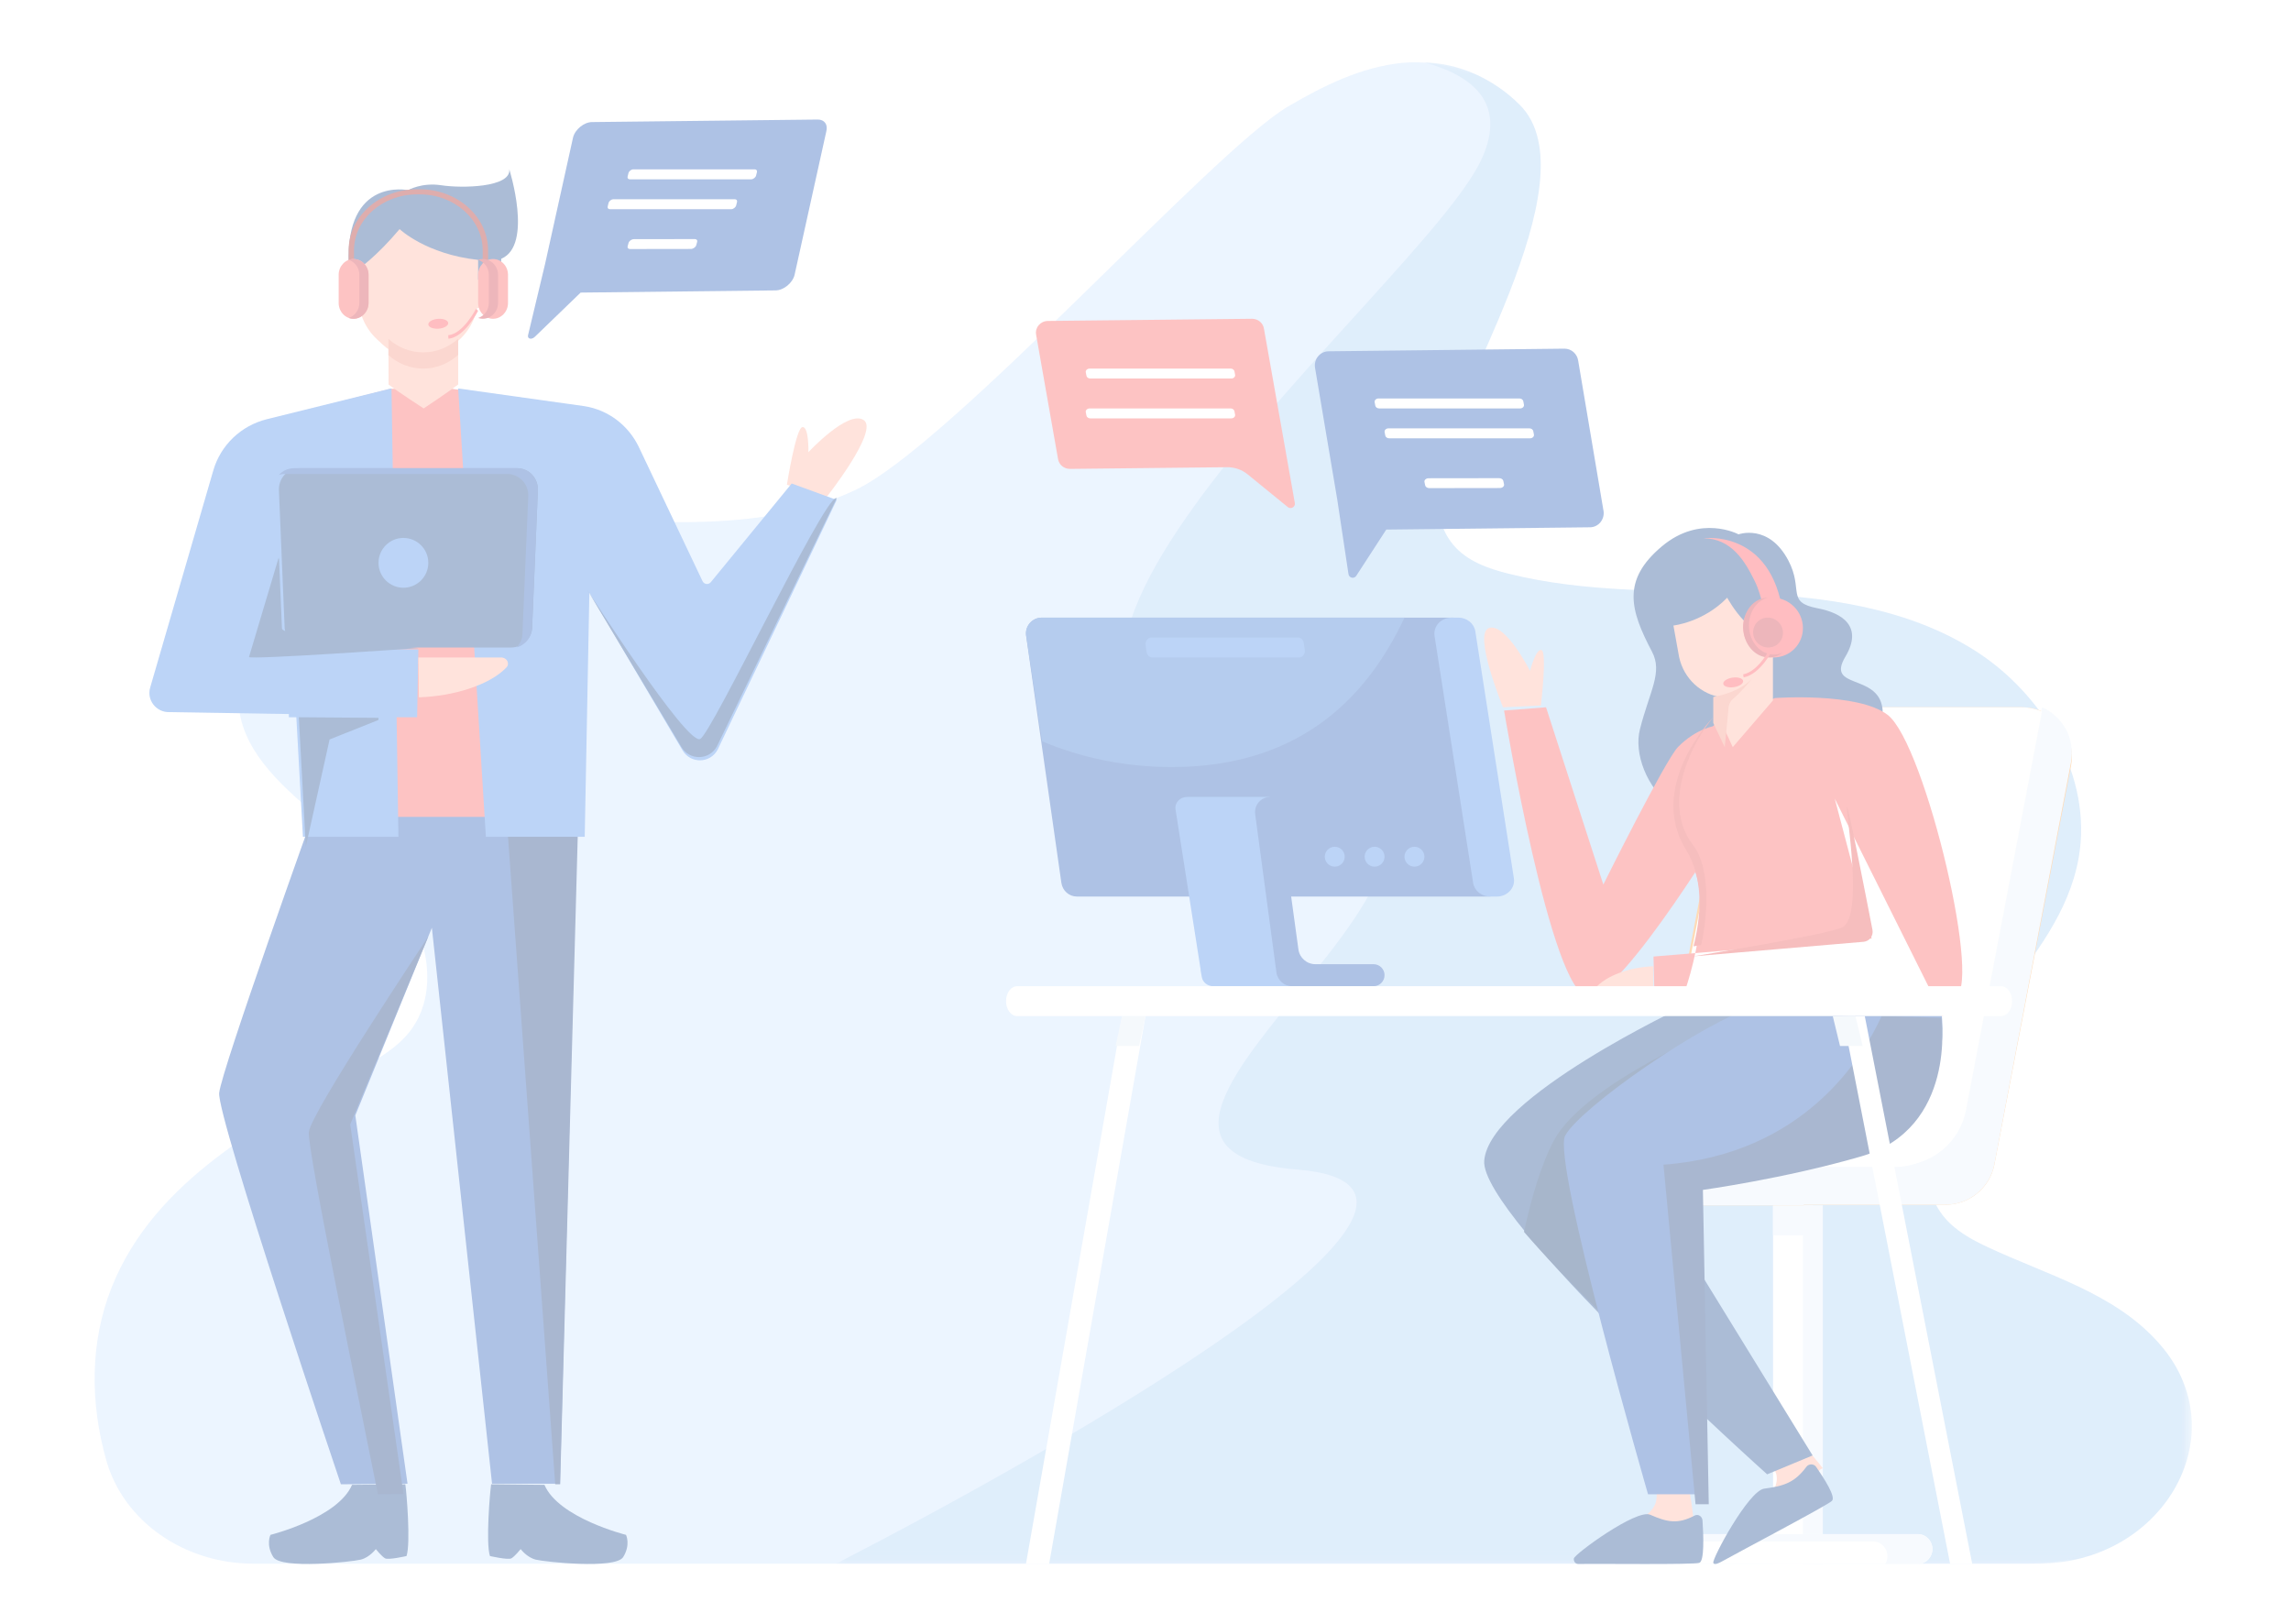 <svg height="163" viewBox="0 0 230 163" width="230" xmlns="http://www.w3.org/2000/svg" xmlns:xlink="http://www.w3.org/1999/xlink"><mask id="a" fill="#fff"><path d="m.446.258h136.1v150.71h-136.1z" fill="#fff" fill-rule="evenodd"/></mask><g fill="none" fill-rule="evenodd"><path d="m-73-291h375v812h-375z" fill="#fff"/><path d="m-73-291h375v812h-375z" fill="#fff"/><g opacity=".357"><path d="m194.183 150.968c12.307 0 19.756-12.616 12.523-21.6-.152-.189-.309-.376-.471-.56-4.423-5.019-11.135-6.818-17.08-9.618-1.643-.774-3.295-1.678-4.442-3.134-1.597-2.027-1.98-4.861-1.65-7.467 1.381-10.905 13.26-17.627 15.177-28.442 1.45-8.182-3.553-16.49-10.33-20.821-6.777-4.33-14.968-5.419-22.898-5.758-7.93-.338-15.97-.038-23.688-1.974-2.035-.511-4.143-1.245-5.527-2.892-1.568-1.867-1.898-4.566-1.648-7.04.672-6.67 15.853-29.601 8.25-37.168-2.994-2.979-7.055-4.591-11.141-4.18-4.086.41-7.902 2.289-11.48 4.398-7.561 4.459-33.932 34.016-43.421 38.484-9.325 4.39-20.036 3.099-30.256 2.888-10.22-.211-21.579 1.314-28.259 9.428-2.366 2.874-3.999 6.745-3.205 10.449.496 2.311 1.878 4.31 3.448 6.013 3.586 3.89 8.261 6.573 11.653 10.65 3.392 4.077 5.182 10.55 1.992 14.802-1.238 1.65-3.037 2.712-4.8 3.706-9.858 5.565-20.919 11.276-25.226 22.114-2.199 5.534-2.157 11.636-.524 17.38 1.73 6.086 7.809 10.343 14.772 10.343z" fill="#cae2ff" transform="translate(9.5 6)"/><path d="m133.215 128.808c-4.446-5.019-11.194-6.818-17.17-9.619-1.651-.774-3.312-1.678-4.465-3.134-1.605-2.027-1.991-4.86-1.659-7.467 1.388-10.905 13.329-17.626 15.257-28.442 1.458-8.182-3.572-16.49-10.384-20.82-6.813-4.331-15.047-5.419-23.019-5.758-7.971-.338-16.054-.038-23.813-1.974-2.046-.511-4.165-1.245-5.556-2.892-1.577-1.867-1.908-4.566-1.657-7.04.676-6.67 15.937-29.601 8.294-37.168-2.612-2.586-6.034-4.14-9.579-4.237 4.83 1.308 8.361 4.057 5.79 9.689-5.936 13.008-61.032 56.287-22.323 60.544 38.71 4.257-25.41 38.549 3.799 40.914 22.282 1.804-23.427 27.8-46.285 39.562h120.654c12.371 0 19.861-12.617 12.59-21.6-.153-.189-.311-.376-.474-.56" fill="#a6cef4" mask="url(#a)" transform="translate(83.5 6)"/><g transform="translate(101 32)"><path d="m77 125h4v-36h-4z" fill="#fff"/><path d="m80 125h2v-36h-2z" fill="#e8f2fc"/><path d="m91.526 122h-24.053c-.814 0-1.474.672-1.474 1.5 0 .828.66 1.5 1.474 1.5h24.053c.814 0 1.474-.672 1.474-1.5 0-.828-.66-1.5-1.474-1.5" fill="#fff"/><path d="m91.515 122h-24.246c-.54 0-1.008.294-1.268.73h20.999c.82 0 1.485.672 1.485 1.5 0 .283-.082.545-.217.77h3.248c.82 0 1.485-.672 1.485-1.5 0-.828-.665-1.5-1.485-1.5" fill="#e8f2fc"/><path d="m77 92h4v-3h-4z" fill="#e8f2fc"/><path d="m104.019 39.42c-.615-.271-1.296-.42-2.018-.42h-24.549c-2.399 0-4.459 1.694-4.91 4.038l-7.693 39.996c-.122.644-.117 1.284 0 1.881.003.014.007.027.01.041h-6.824c-1.123 0-2.033.906-2.033 2.022 0 1.117.911 2.022 2.033 2.022h22.06v-.061h14.218c2.399 0 4.459-1.694 4.91-4.038l7.689-39.995c.451-2.358-.84-4.584-2.891-5.485" fill="#f93"/><path d="m106.911 44.529-7.687 40.337c-.449 2.362-2.511 4.069-4.908 4.069h-14.222v.065h-22.059c-1.124 0-2.034-.913-2.034-2.04 0-1.127.91-2.039 2.034-2.039h6.825c-.005-.016-.011-.027-.011-.043.059.005.128.005.187.005h24.548c3.298 0 6.139-2.352 6.755-5.6l7.681-40.283c2.05.907 3.34 3.151 2.891 5.529" fill="#e8f2fc"/><path d="m96 79-.048.254c-.61 3.416-3.425 5.888-6.69 5.888h-24.315c-.058 0-.127 0-.186-.005 0 .017.005.028.011.045h-6.76c-1.007 0-1.845.79-1.988 1.818v-5.798c0-.011-.005-.028-.005-.045-.159-1.146.747-2.157 1.84-2.157z" fill="#fff"/><path d="m104 39.421-7.628 40.015c-.615 3.226-3.436 5.564-6.709 5.564h-24.386c-.06 0-.126 0-.187-.004-.116-.599-.121-1.239 0-1.884l7.642-40.066c.448-2.347 2.495-4.045 4.877-4.045h24.386c.718 0 1.394.15 2.005.421" fill="#fff"/><path d="m44.887 30h-41.31c-.961 0-1.698.869-1.559 1.84l3.537 24.784c.113.79.777 1.376 1.56 1.376h41.31c.961 0 1.698-.87 1.559-1.84l-3.537-24.784c-.113-.79-.777-1.376-1.559-1.376" fill="#1d54b5"/><path d="m40 30h-36.386c-.984 0-1.739.843-1.597 1.785l1.601 10.628c3.901 1.65 8.323 2.587 13.014 2.587 12.131 0 19.279-6.231 23.367-15" fill="#3070ce"/><path d="m26.474 48h-5.594-2.703c-.717 0-1.267.589-1.164 1.249l2.515 16.035c0 .05.003.102.01.152l.113.632c.083.536.58.933 1.16.933h2.694 5.495z" fill="#4286e8"/><path d="m38 65.878c-.009-.603-.502-1.088-1.106-1.088h-5.838c-.86 0-1.588-.635-1.705-1.486l-1.711-12.489h1.014c.666 0 1.177-.59 1.08-1.248l-.103-.633c-.078-.536-.538-.934-1.081-.934l-2.025 0c-.924 0-1.635.814-1.513 1.728l2.134 15.888c.106.791.782 1.383 1.581 1.383l8.165.001c.618 0 1.116-.505 1.106-1.122" fill="#1d54b5"/><g fill="#4286e8"><path d="m34 54c0 .553-.448 1-1 1-.552 0-1-.448-1-1 0-.552.448-1.0 1-1.0.553 0 1.0.448 1.0 1"/><path d="m38 54c0 .553-.448 1-1 1s-1-.448-1-1c0-.552.448-1 1-1s1 .448 1 1"/><path d="m42 54c0 .553-.448 1-1 1s-1-.448-1-1c0-.552.448-1 1-1s1 .448 1 1"/><path d="m44.527 41.495 2.363 15.129c.124.79.85 1.376 1.707 1.376h.678c1.051 0 1.859-.87 1.707-1.84l-3.871-24.784c-.124-.79-.85-1.376-1.707-1.376h-.679c-1.051 0-1.858.87-1.707 1.84z"/><path d="m29.317 32h-14.732c-.36 0-.634.362-.577.762l.099.686c.046.318.291.552.578.552h14.731c.36 0 .635-.362.577-.762l-.099-.686c-.046-.318-.291-.552-.577-.552"/></g><path d="m87.985 39.11c-.464-3.537-5.691-1.883-3.728-5.178 1.814-3.048-.298-4.396-2.793-4.872-3.182-.607-1.376-1.848-2.924-4.792-1.967-3.74-5.003-2.629-5.003-2.629s-3.805-2.05-7.681 1.192c-4.084 3.416-3.194 6.437-1.007 10.587 1.105 2.097-.251 3.965-1.219 7.821-1.16 4.626 4.602 13.937 16.931 7.647 4.768-2.432 7.671-7.9 7.425-9.777" fill="#13448c"/><path d="m71.222 40.863s-1.86.202-3.754 2.115c-1.273 1.286-7.505 13.817-7.505 13.817l-5.752-17.795-4.211.327s4.742 28.619 8.431 28.673c3.489.05 14.569-18.477 14.569-18.477z" fill="#f95858"/><path d="m83.198 48.172 3.704 14.038-21.902 1.812.1 4.003s25.249.115 30.004.064c3.168-.034-2.796-25.424-6.601-28.33-3.009-2.297-11.327-1.685-11.327-1.685l-5.928 2.547s-6.875 6.892-2.77 13.379c3.234 5.11-.888 15.037-.888 15.037l13.999.843 12.502.12z" fill="#f95858"/><path d="m69.015 63 .771-.145c.739-3.313.871-7.841-.812-10.018-3.334-4.311.099-10.574 2.026-12.838h-.003c-.309.32-6.65 7.023-2.712 13.345 1.881 3.019 1.422 6.95.73 9.655" fill="#e54848"/><path d="m64.965 65c-2.278.084-4.715.9-5.856 2.242-.253.298-.038.758.353.758h5.538z" fill="#ffb19e"/><path d="m76.99 33.745v4.568l-4.033 4.687-.025-.052-1.098-2.385v-2.562c-2.011-.287-3.786-1.833-4.264-4.047l-.57-3.161s3.007-.323 5.398-2.792c0 0 .719 1.339 1.749 2.375.75.755 1.786.943 2.181 1.354.528.547.719 1.266.662 2.016" fill="#ffb19e"/><path d="m76.164 30s-.178-1.998-1.016-3.7c-.966-1.962-2.326-4.261-5.148-4.268 0 0 6.853-.957 8 7.616z" fill="#ff4751"/><path d="m79.98 30.702c-.191-1.649-1.681-2.851-3.327-2.687-1.645.164-2.824 1.634-2.632 3.283.193 1.649 1.682 2.852 3.327 2.687 1.646-.165 2.824-1.635 2.632-3.283" fill="#ff4751"/><path d="m77.32 33.694c-1.346.158-2.564-1-2.721-2.588-.146-1.472.673-2.794 1.864-3.106-.07.001-.139.003-.21.012-1.398.165-2.399 1.636-2.236 3.285.164 1.65 1.429 2.853 2.826 2.688.431-.051.823-.226 1.156-.492-.212.103-.44.173-.68.201" fill="#cc3241"/><path d="m77.99 31.351c-.096-.824-.841-1.425-1.664-1.344-.823.082-1.412.817-1.316 1.641.097.825.841 1.426 1.664 1.344.823-.082 1.412-.817 1.316-1.641" fill="#cc3241"/><path d="m75 36c-.177.228-1.179 1.467-1.981 2.128-.323.265-.495.657-.495 1.07l-.372 3.802-1.152-2.425v-2.594l.027-.026s2.665-.397 3.973-1.954" fill="#f48f7a"/><path d="m74.048 36-.048-.307c1.584-.301 2.741-2.669 2.753-2.693l.247.147c-.05.103-1.235 2.526-2.952 2.853" fill="#ff4751"/><path d="m73.997 36.347c-.046-.263-.53-.407-1.08-.322-.55.085-.959.366-.913.629.046.263.529.407 1.08.323.55-.085.959-.366.913-.629" fill="#ff4751"/><path d="m53.695 38.817s.642-5.359.064-5.555c-.577-.197-1.155 2.091-1.155 2.091s-2.439-4.836-4.107-4.314c-1.669.523 1.399 7.96 1.399 7.96z" fill="#ffb19e"/><path d="m69 64 17.095-1.46c.587-.05 1-.608.887-1.197-.631-3.262-2.457-12.616-2.566-12.337-.132.338 1.72 11.009-.463 12.089-1.493.739-14.952 2.904-14.952 2.904" fill="#e54848"/><path d="m82 115.395c-.138.032-.27.108-.363.233-1.21 1.597-2.285 1.974-4.41 2.245-.127.017-.259.058-.399.127.163-.232.871-1.332.383-2.321-.549-1.116-1.212-1.927-1.212-1.927l3.104-1.751s1.903 2.081 2.896 3.395" fill="#ffb19e"/><path d="m82.911 118.668c-.528.486-9.044 4.967-11.068 6.09-.247.137-.748.389-.84.129-.143-.406 3.539-7.245 5.109-7.45 2.041-.266 3.075-.634 4.238-2.194.243-.327.75-.325.98.011.817 1.19 2.004 3.023 1.58 3.414" fill="#13448c"/><path d="m68.111 69s-19.586 9.158-20.105 15.509c-.462 5.649 28.403 31.491 28.403 31.491l4.564-1.895-15.798-25.686s16.735-8.321 20.825-18.339z" fill="#13448c"/><path d="m54.994 82.501c-1.333 2.503-2.311 5.998-2.994 9.166 2.224 2.577 5.029 5.479 7.928 8.333-2.142-8.26-4.042-16.544-3.386-17.73 1.253-2.262 9.575-8.278 15.458-11.27 0 0-13.915 5.695-17.006 11.501" fill="#09326d"/><path d="m69 120.396c-.117-.036-.248-.031-.373.036-1.605.851-2.572.68-4.274-.084-.102-.045-.219-.07-.353-.076.224-.13 1.235-.775 1.307-1.888.082-1.255-.055-2.291-.055-2.291l3.084-.093s.502 2.756.664 4.396" fill="#ffb19e"/><path d="m69.591 124.888c-.657.189-9.994.074-12.165.105-.265.004-.467-.261-.419-.55.075-.451 6.285-4.989 7.654-4.389 1.78.779 2.792.956 4.47.084.351-.183.761.074.789.504.101 1.523.199 4.095-.329 4.246" fill="#13448c"/><path d="m93.898 69.495s1.656 11.042-8.38 13.837c-7.913 2.203-16.396 3.327-16.396 3.327l.607 31.341h-5.278s-9.688-33.512-8.318-36.007c1.556-2.833 13.885-11.439 19.152-12.993z" fill="#1d54b5"/><path d="m69.96 87.447s8.198-1.132 15.844-3.35c9.698-2.814 8.098-13.931 8.098-13.931l-6.005-.166c-1.804 3.986-7.67 13.854-21.897 14.918l3.221 34.082h1.326z" fill="#0e367c"/><path d="m4.324 125-2.324-.017 9.662-54.966 2.338-.018z" fill="#fff"/><path d="m94.776 124.982 2.224.018-10.79-55-2.21.017z" fill="#fff"/><path d="m13.357 73 .643-3-2.361.017-.639 2.983z" fill="#e4edf7"/><path d="m86 73-.728-3-2.272.015.724 2.985z" fill="#e4edf7"/><path d="m99.887 67h-98.775c-.615 0-1.113.671-1.113 1.5s.498 1.5 1.113 1.5h98.775c.615 0 1.113-.671 1.113-1.5s-.498-1.5-1.113-1.5" fill="#fff"/><path d="m59.985 19.306-2.545-15.09c-.099-.698-.684-1.216-1.373-1.216l-23.678.265c-.846 0-1.495.769-1.373 1.626l2.233 13.24 1.129 7.497c.06.396.564.51.781.176l3.014-4.643 20.44-.229c.846 0 1.495-.769 1.373-1.626" fill="#1d54b5"/><path d="m51.538 8h-14.142c-.244 0-.429.181-.39.381l.066.343c.031.159.196.276.39.276h14.142c.244 0 .429-.181.39-.381l-.067-.343c-.031-.159-.196-.276-.39-.276" fill="#fff"/><path d="m52.538 11h-14.142c-.244 0-.429.181-.39.381l.067.343c.031.159.196.276.39.276h14.142c.244 0 .429-.181.39-.381l-.067-.343c-.031-.159-.196-.276-.39-.276" fill="#fff"/><path d="m49.501 16-7.073.009c-.263 0-.464.18-.422.378l.072.339c.033.158.212.274.422.274l7.073-.01c.263 0 .464-.18.421-.377l-.072-.34c-.033-.158-.212-.273-.421-.273" fill="#fff"/><path d="m28.282 18.9c.313.255.78-.01.711-.403l-3.098-17.49c-.086-.579-.592-1.007-1.189-1.007l-20.504.219c-.732 0-1.295.637-1.189 1.347l2.204 12.497c.086.579.592 1.007 1.189 1.007l15.788-.169c.752-.008 1.482.246 2.06.717z" fill="#f95858"/><path d="m22.538 5h-14.142c-.244 0-.429.181-.39.381l.067.342c.031.159.196.276.39.276h14.143c.244 0 .429-.182.39-.381l-.067-.343c-.031-.159-.196-.276-.39-.276" fill="#fff"/><path d="m22.538 9h-14.142c-.244 0-.429.181-.39.381l.067.342c.031.159.196.276.39.276h14.142c.244 0 .429-.182.39-.381l-.067-.343c-.031-.159-.196-.276-.39-.276" fill="#fff"/></g><g transform="translate(15 12)"><path d="m64.769 15.597 3.192-14.433c.165-.668-.199-1.164-.856-1.164l-22.663.254c-.806 0-1.711.735-1.914 1.555l-2.801 12.664-1.714 7.171c-.091.379.348.488.678.168l4.601-4.441 19.563-.219c.806 0 1.711-.735 1.914-1.555" fill="#1d54b5"/><path d="m60.769 5h-12.182c-.209 0-.444.181-.494.381l-.085.343c-.039.159.054.276.222.276h12.182c.209 0 .445-.182.494-.381l.085-.343c.039-.159-.054-.276-.222-.276" fill="#fff"/><path d="m58.769 8h-12.182c-.209 0-.444.181-.494.381l-.085.343c-.039.159.054.276.222.276h12.182c.209 0 .445-.181.494-.381l.085-.343c.039-.159-.054-.276-.222-.276" fill="#fff"/><path d="m54.75 12-6.113.009c-.227 0-.482.179-.535.377l-.092.34c-.043.158.059.273.24.273l6.113-.009c.227 0 .482-.179.535-.377l.092-.34c.043-.158-.059-.273-.24-.273" fill="#fff"/><path d="m43 69-.076 2.805-1.706 65.137h-6.82l-6.042-55.811s-.005.005-.005.016l-7.68 18.817 5.241 36.977-2.521.021-4.168.038s-12.47-36.902-12.219-39.292c.256-2.385 9.617-28.465 9.617-28.465z" fill="#1d54b5"/><path d="m43 28.804-12.518-1.76-.293-.043-5.986.027-.053.011-7.149 1.83v41.132h26z" fill="#f95858"/><path d="m64 36.655s.909-5.756 1.569-5.784c.66-.028.588 2.522.588 2.522s3.966-4.277 5.551-3.227c1.585 1.049-3.802 7.834-3.802 7.834z" fill="#ffb19e"/><path d="m24.306 27.021.694 44.979h-9.588l-.678-12.31-12.722-.205c-1.322.042-2.301-1.203-1.936-2.46l6.337-21.795c.737-2.549 2.79-4.509 5.388-5.152l12.437-3.078z" fill="#4286e8"/><path d="m69 38.186-11.951 25.065c-.757 1.404-2.719 1.436-3.529.07l-9.353-15.825-.465 24.504h-9.924l-2.778-44.989.037-.011 12.622 1.771c2.38.367 4.433 1.912 5.486 4.126l6.385 13.443c.159.33.598.384.831.102l8.121-9.906z" fill="#4286e8"/><path d="m14 60h12.876l.124-6.807-12.876-.193z" fill="#4286e8"/><path d="m27.053 58c3.417-.111 7.073-1.2 8.783-2.99.38-.398.056-1.01-.529-1.01h-8.307z" fill="#ffb19e"/><path d="m22.988 60.276.012-.216-8-.059.702 13 2.386-10.771z" fill="#13448c"/><path d="m43 72-1.765 65h-.497l-4.738-65z" fill="#0e367c"/><g fill="#13448c"><path d="m27 53.059s-17.11 1.204-16.999.888l2.97-9.947.044.15.292 6.939c.038.942 12.801 1.724 13.694 1.97"/><path d="m56.968 62.932 12.032-24.914-.056-.018c-1.276-.006-12.471 23.587-13.649 24.182-1.341.676-11.295-14.909-11.295-14.909l9.416 15.729c.815 1.358 2.79 1.326 3.552-.07"/><path d="m20.341 137.054c-1.424 3.336-8.189 5.022-8.189 5.022s-.488.984.285 2.229c.772 1.245 7.892.482 8.785.256.892-.227 1.506-1.055 1.506-1.055s.599.744.934.928c.335.185 2.152-.233 2.152-.233.428-1.327.001-6.393-.121-7.202z"/><path d="m39.659 137.054c1.424 3.336 8.189 5.022 8.189 5.022s.488.984-.285 2.229c-.772 1.245-7.892.482-8.784.256-.893-.227-1.507-1.055-1.507-1.055s-.599.744-.934.928c-.335.185-2.152-.233-2.152-.233-.428-1.327-.001-6.393.121-7.202z"/></g><path d="m20.16 100.879 5.35 37.099-2.573.021c-1.587-7.989-7.138-34.701-6.931-36.375.239-1.998 11.644-19.057 11.994-19.625z" fill="#0e367c"/><path d="m31 26.6c-1.015.766-3.466 2.4-3.466 2.4s-2.495-1.618-3.526-2.394l-.008-5.606h7z" fill="#ffb19e"/><path d="m31 22v1.985c-2.027 1.347-4.967 1.352-7 .023v-2.008z" fill="#ffb19e"/><path d="m20.521 18h14.578l.225-4.025c3.223-1.352.806-8.975.806-8.975.186 1.844-4.834 1.905-6.817 1.598-1.983-.308-3.347.492-3.347.492s-6.321-1.352-5.95 7.438c.057 1.328.235 2.449.505 3.472" fill="#13448c"/><path d="m33 14.09v3.737c0 1.599-.66 3.126-1.827 4.221-.191.168-.381.35-.579.533-2.017 1.892-5.172 1.892-7.188 0l-.572-.533c-1.17-1.09-1.834-2.614-1.834-4.21v-2.852s1.734-1.157 4.117-3.987c0 0 2.637 2.52 7.883 3.09" fill="#ffb19e"/><path d="m31 22v1.624c-2.027 1.826-4.967 1.832-7 .031v-1.631c2.033 1.806 4.973 1.8 7-.025" fill="#f48f7a"/><path d="m22.719 18.426c.937-1.501-.643-3.081-2.144-2.145-.117.073-.219.175-.292.292-.94 1.501.643 3.084 2.145 2.145.117-.073.219-.175.292-.292" fill="#ffb19e"/><path d="m33.718 18.426c.916-1.466-.57-3.008-2.037-2.207-.194.105-.356.268-.462.461-.801 1.468.741 2.954 2.207 2.037.117-.073.219-.175.292-.292" fill="#ffb19e"/><path d="m34 15h-.541v-1.866c0-3.099-2.838-5.621-6.326-5.621h-.267c-3.488 0-6.326 2.522-6.326 5.621v1.866h-.541v-1.866c0-3.382 3.08-6.134 6.867-6.134h.267c3.786 0 6.867 2.752 6.867 6.134z" fill="#a31919"/><path d="m34.5 14c-.825 0-1.5.714-1.5 1.586v2.828c0 .872.675 1.586 1.5 1.586.825 0 1.5-.714 1.5-1.586v-2.828c0-.872-.675-1.586-1.5-1.586" fill="#f95858"/><path d="m33.461 14c-.162 0-.315.033-.461.081.621.204 1.077.799 1.077 1.505v2.828c0 .706-.456 1.301-1.077 1.505.146.048.299.081.461.081.847 0 1.539-.714 1.539-1.586v-2.828c0-.872-.692-1.586-1.539-1.586" fill="#cc3241"/><path d="m20.5 14c-.825 0-1.5.714-1.5 1.586v2.828c0 .872.675 1.586 1.5 1.586.825 0 1.5-.714 1.5-1.586v-2.828c0-.872-.675-1.586-1.5-1.586" fill="#f95858"/><path d="m20.461 14c-.162 0-.315.033-.461.081.621.204 1.077.799 1.077 1.505v2.828c0 .706-.456 1.301-1.077 1.505.146.048.299.081.461.081.846 0 1.539-.714 1.539-1.586v-2.828c0-.872-.692-1.586-1.539-1.586" fill="#cc3241"/><path d="m30.016 22-.016-.35c1.491-.127 2.772-2.624 2.785-2.65l.215.197c-.055.109-1.367 2.665-2.984 2.803" fill="#ff4751"/><path d="m30 20.433c-.012-.274-.469-.465-1.021-.428-.552.037-.99.29-.978.563.012.273.469.465 1.021.427.552-.037.99-.29.978-.563" fill="#ff4751"/><path d="m36.929 35h-21.857c-1.189 0-2.12 1.006-2.069 2.228l.573 13.764c.046 1.108 1.001 2.008 2.122 2.008h20.605c1.121 0 2.076-.9 2.122-2.008l.573-13.764c.051-1.221-.88-2.228-2.069-2.228" fill="#13448c"/><path d="m36.883 35h-22.342c-.612 0-1.157.257-1.54.669.184-.052.374-.089.576-.089h22.342c1.216 0 2.167 1.012 2.115 2.24l-.586 13.839c-.022.517-.249.984-.595 1.341.861-.253 1.521-1.013 1.56-1.921l.586-13.839c.052-1.228-.9-2.24-2.115-2.24" fill="#1d54b5"/><path d="m28 44.5c0-1.381-1.119-2.5-2.5-2.5-1.381 0-2.5 1.119-2.5 2.5 0 1.38 1.119 2.5 2.5 2.5 1.38 0 2.5-1.119 2.5-2.5" fill="#4286e8"/></g></g></g></svg>